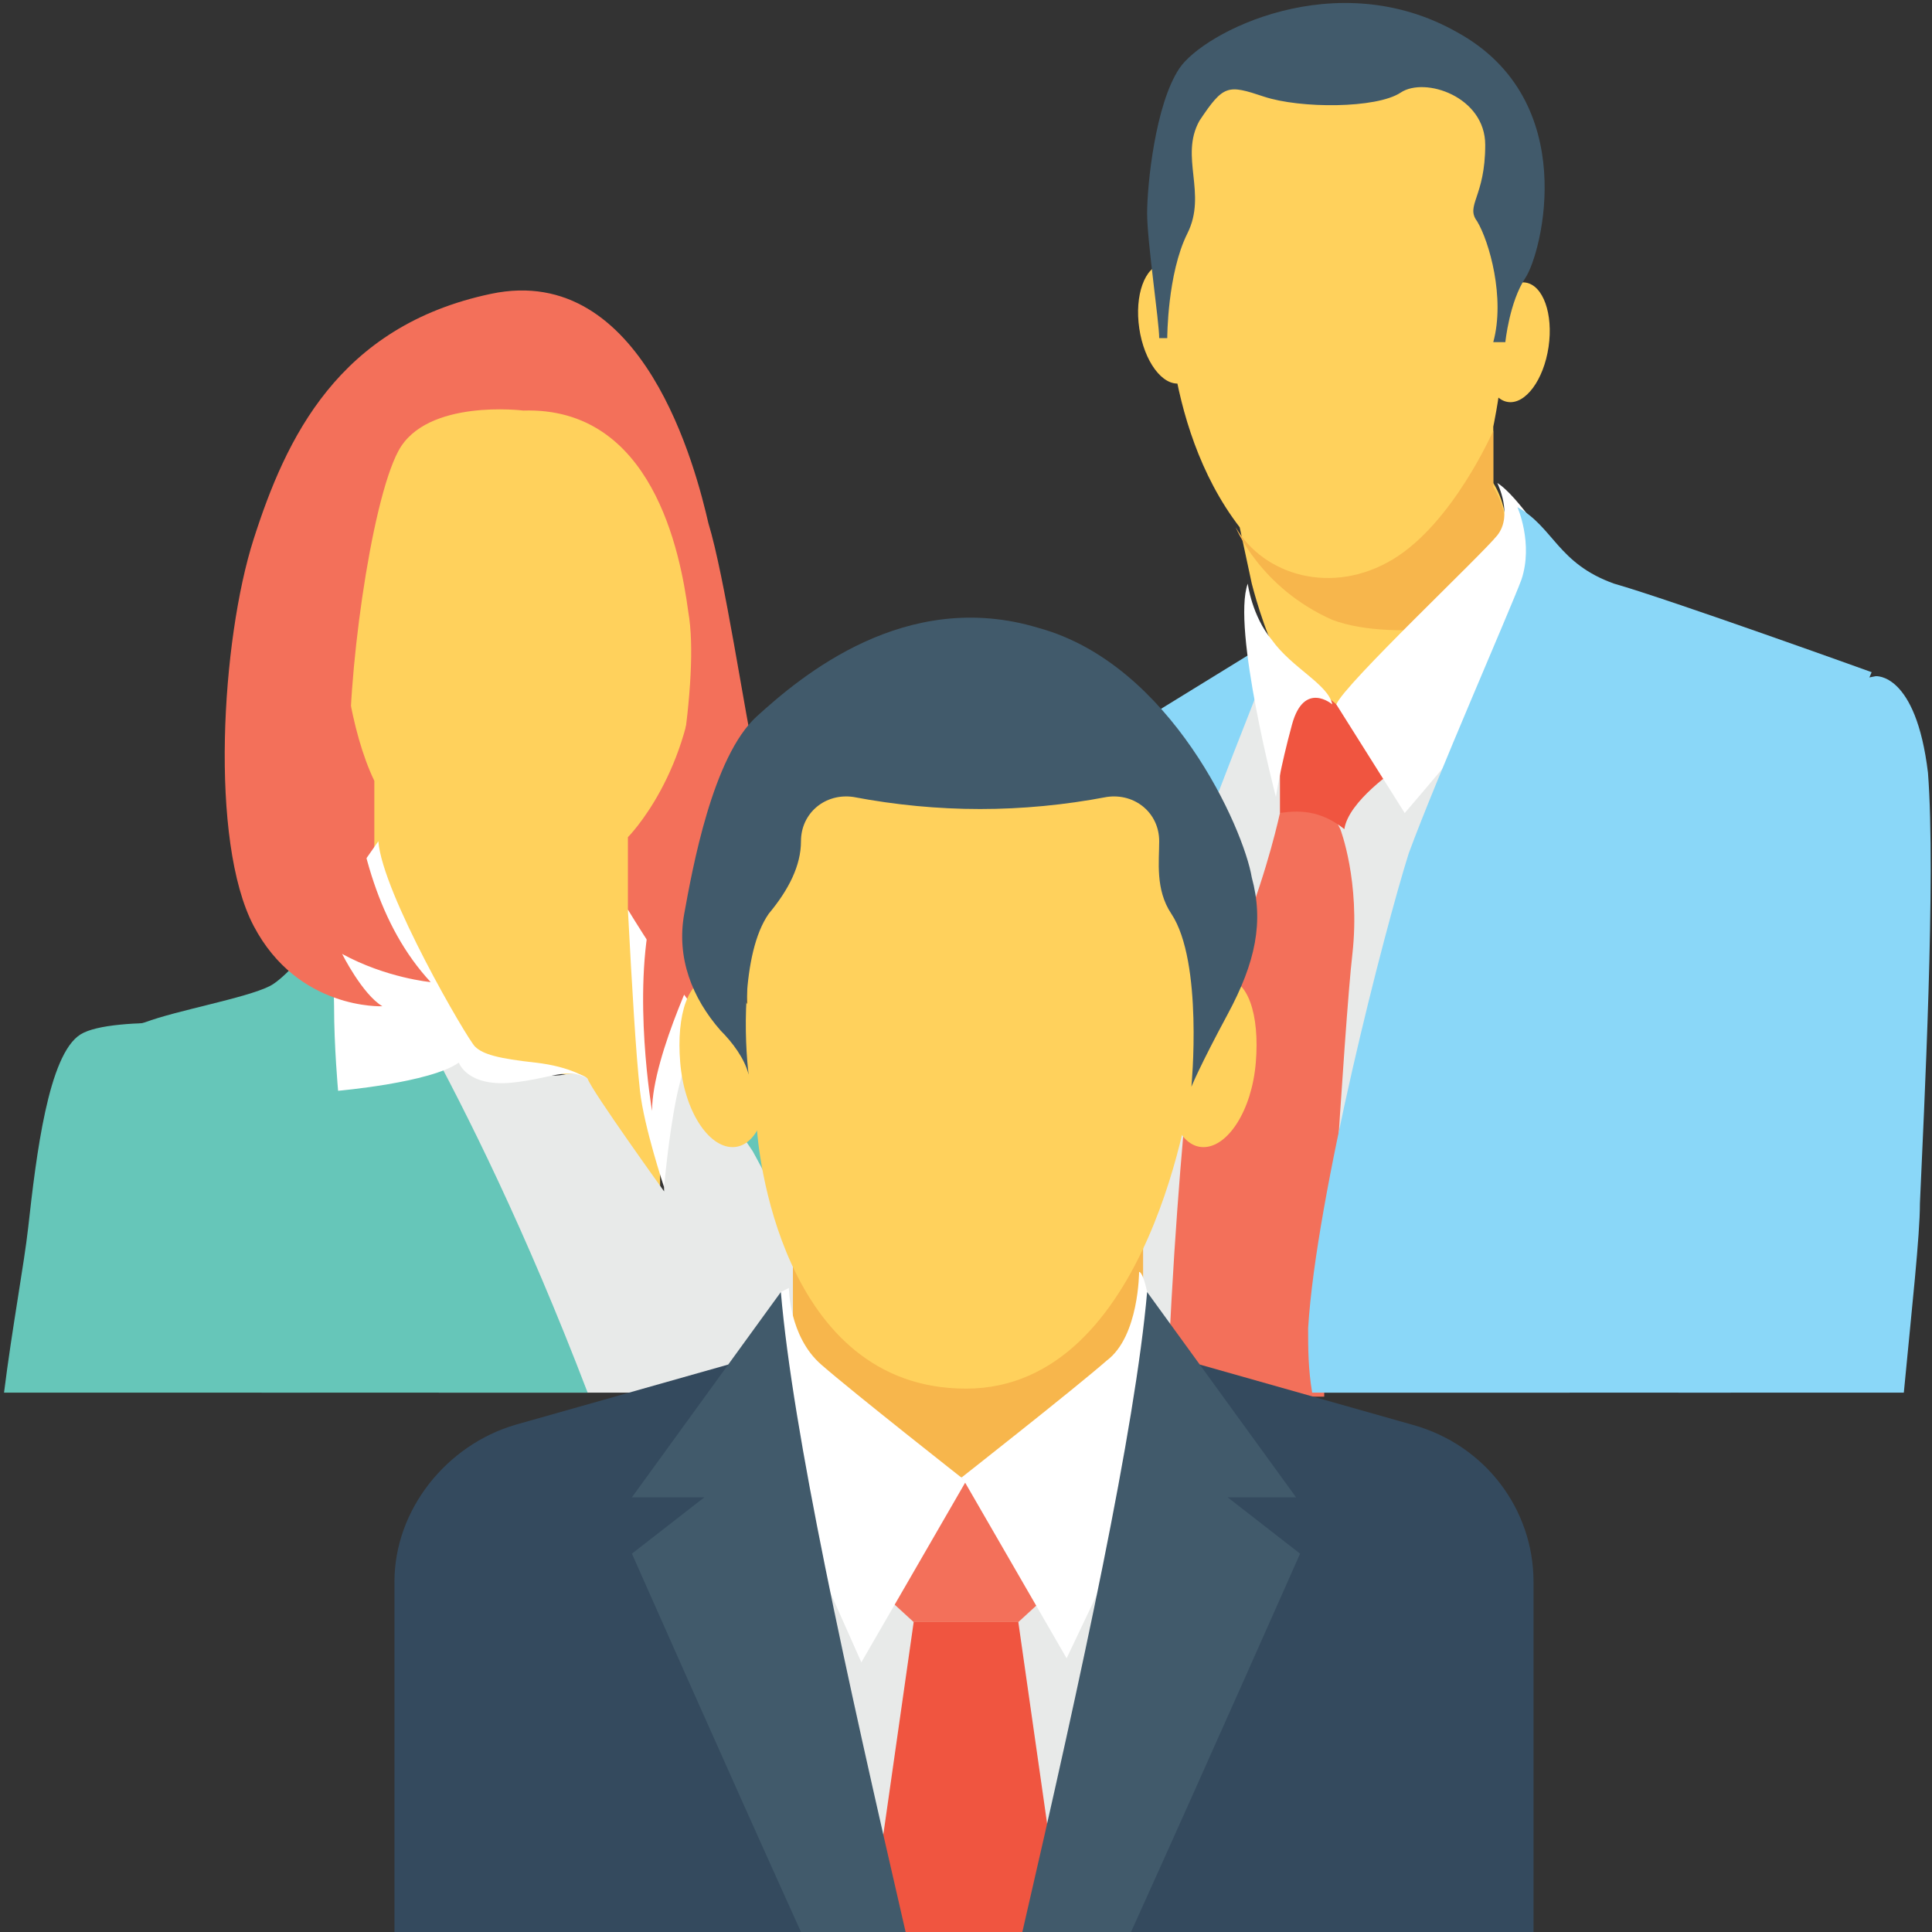<?xml version="1.0" encoding="utf-8"?>
<!-- Generator: Adobe Illustrator 19.0.1, SVG Export Plug-In . SVG Version: 6.00 Build 0)  -->
<svg version="1.1" id="Layer_1" xmlns="http://www.w3.org/2000/svg" xmlns:xlink="http://www.w3.org/1999/xlink" x="0px" y="0px"
	 viewBox="0 0 48 48" style="enable-background:new 0 0 48 48;" xml:space="preserve">
<rect x="0" y="0" width="48" height="48" fill="#333333" stroke="none"/>
<style type="text/css">
	.st0{fill:#415A6B;}
	.st1{fill:#ADB3BA;}
	.st2{fill:#E8EAE9;}
	.st3{fill:#55C0EB;}
	.st4{fill:#F3705A;}
	.st5{fill:#FFFFFF;}
	.st6{fill:#FFD15C;}
	.st7{fill:#344A5E;}
	.st8{fill:#CED6E0;}
	.st9{fill:#F05540;}
	.st10{fill:#F7B64C;}
	.st11{fill:#F3F3F3;}
	.st12{fill:#66C6B9;}
	.st13{fill:#4ABAA5;}
	.st14{fill:#8AD7F8;}
	.st15{fill:none;}
	.st16{fill:#E53D35;}
</style>
<g>
	<g>
		<g>
			<g>
				<g>
					<ellipse class="st4" cx="9.5" cy="18.8" rx="1.9" ry="3.6"/>
				</g>
				<g>
					<ellipse class="st4" cx="15.4" cy="20.3" rx="2.9" ry="5.8"/>
				</g>
				<g>
					<g>
						<path class="st12" d="M7.7,34.6c-0.6-4.7-1.2-8.8-1.6-9.1c0,0-3.3-0.3-4.1,0.2c-0.8,0.5-1.1,3-1.3,4.8
							c-0.1,0.9-0.4,2.5-0.6,4.1H7.7z"/>
					</g>
					<g>
						<path class="st12" d="M24,34.6C24,34.6,24,34.6,24,34.6c-0.5-1.8-0.9-3.7-1.3-5.9c-0.4-2.2-1.1-2.2-1.1-2.2l-1.8,0.8v0.2
							c0.3,0.4,0.9,3.6,1.4,7H24z"/>
					</g>
					<g>
						<path class="st12" d="M20.5,34.2c0,0.1,0.1,0.3,0.1,0.4h1.9c-0.1-1.5-0.2-2.7-0.4-3.1c-0.5-1.3-0.9-3.9-0.6-4.9
							c0,0-4.7-1.8-5.3-2.2l0.4,1.7C16.7,26.1,19.7,31.7,20.5,34.2z"/>
					</g>
					<g>
						<path class="st6" d="M16.2,23.7l-0.6-1.1v-1.8c0,0,1.6-1.6,1.7-4.5c0.1-3-0.8-5.2-1.3-6c-0.5-0.8-3.2-1.4-3.2-1.4l-2.7,1
							L8.4,12c0,0-0.3,4.9,0.9,7.4l0,1.6L9.1,24c0,0,2.2,2,2.8,2.4c0.6,0.3,2.4,0.2,2.6,0.4l1.9,2.8l0-3.3L16.2,23.7z"/>
					</g>
					<g>
						<path class="st2" d="M21.4,34.6c0,0,0-0.1,0-0.1c-0.6-2.1-2.7-5.9-2.7-5.9l-2.3-3.4l0.1,4.4c0,0-1.8-2.5-1.9-2.8
							c-0.2-0.2-0.6-0.1-0.6-0.1c-1,0.2-3.7-0.9-3.7-0.9l-0.8,4l1.4,4.8H21.4z"/>
					</g>
					<g>
						<path class="st12" d="M5,27.3c1,2.3,1.5,4.8,1.5,6.3c0,0.2,0,0.5,0,1h8.1C11.5,26.5,8.8,23,8.7,22.3c0,0-1.4,1.9-2,2.2
							c-0.6,0.3-2.3,0.6-3.1,0.9c-0.4,0.1-0.9,0.3-1.2,0.4C3,25.5,4.2,25.6,5,27.3z"/>
					</g>
					<g>
						<path class="st5" d="M9.4,20.9l-1.4,2c0,0,0.3,1.1,0.3,2.1c0,1,0.1,2.1,0.1,2.1s2.3-0.2,3-0.7c0,0,0.2,0.6,1.3,0.5
							c1-0.1,1.4-0.4,1.9-0.1c0,0-0.4-0.3-1.3-0.4c-0.9-0.1-1.3-0.2-1.5-0.4S9.5,22.2,9.4,20.9z"/>
					</g>
					<g>
						<path class="st5" d="M15.6,22.6c0,0,1.1,1.8,1.7,2.5c0.6,0.7,1.5,1.6,1.7,1.6c0,0-0.5,0.1-1.1-0.3s-0.6-0.5-0.6-0.5
							s-0.3,0.4-0.5,1.4s-0.3,2.2-0.3,2.2S16,28,15.9,27.1C15.8,26.2,15.7,24.5,15.6,22.6z"/>
					</g>
				</g>
				<g>
					<path class="st4" d="M13,10.2c0,0-2.4-0.3-3.1,1S8.6,17,8.7,19c0.2,2,0.7,4,2,5.4c0,0-1.1-0.1-2.2-0.7c0,0,0.5,1,1,1.3
						c0,0-2.1,0.1-3.2-2s-0.8-7.1,0-9.6s2.1-5.3,5.9-6.1s5.1,4.4,5.4,5.7c0.4,1.3,0.9,4.7,1.2,6.1s-0.2,4.9-1.9,6.7
						c0,0,0.5-0.9,0.6-2.2c0,0-1.3,2.6-1.3,4c0,0-0.5-2.9,0-5c0.5-2.1,1.2-5.7,0.9-7.4C16.9,13.7,16.2,10.1,13,10.2z"/>
				</g>
			</g>
			<g>
				<g>
					<path class="st6" d="M37.4,13.8c0,0,0.2-1-0.3-1.8v-1.4c0,0,0.5-2.3,0.3-4.5s0.1-3.5-0.8-4.3s-3.9-1.1-5-0.8
						c-1.1,0.3-2.2,0.8-2.4,1.2C29,2.7,29,6.8,29,6.8s-0.2,3.7,1.8,6.3l0.3,1.4c0,0,0.3,1.2,0.7,1.9c0.4,0.7,1.5,1.6,1.5,1.6
						S37.1,15.1,37.4,13.8z"/>
				</g>
				<path class="st10" d="M33.1,15.4c0.8,0.3,1.9,0.3,3,0.2c0.7-0.7,1.2-1.3,1.3-1.7c0,0,0.2-1-0.3-1.8v-1.4c0,0-1,2.3-2.5,3.2
					c-1.5,0.9-3.2,0.4-3.9-0.8C30.7,13.1,31.3,14.6,33.1,15.4z"/>
				<g>
					<g>
						<path class="st14" d="M47.3,34.6c0.2-2.1,0.4-3.9,0.4-4.7c0.1-2.3,0.4-8.1,0.2-10.7c-0.3-2.5-1.3-2.4-1.3-2.4L43,17.5
							l-1.3,17.1H47.3z"/>
					</g>
					<g>
						<path class="st2" d="M39,34.6L40.1,18l-7-0.5l-1.9-0.4c0,0-3.4,6.3-4,9.2c-0.3,1.2-0.3,4.7-0.4,8.3H39z"/>
					</g>
					<g>
						<path class="st14" d="M26.1,34.6h1.8c0-1.3,0.1-2.5,0.2-3.3c0.2-2.5,0.9-8,1.4-9.5c0.5-1.5,1.9-5,1.9-5l-0.1-0.7l-3.9,2.4
							c-0.2,0.1-0.4,0.3-0.5,0.4c-0.9,1.2-0.7,2.8-1,6.4C25.6,28.5,26.1,31.3,26.1,34.6z"/>
					</g>
					<g>
						<g>
							<path class="st4" d="M32.9,34.6l0-0.6c0,0,0.5-8.6,0.7-10.3c0.2-1.8-0.3-3.1-0.3-3.1l-0.2-0.4c-0.3-0.5-1.3,0-1.3,0
								s-0.3,1.4-0.9,2.9c-0.6,1.4-1.1,2.5-1.4,4.1c-0.1,0.8-0.4,4.3-0.5,7.5H32.9z"/>
						</g>
						<g>
							<path class="st9" d="M34.7,19.1c0,0-1.2,0.8-1.3,1.5c-0.5-0.4-1-0.5-1.6-0.4l0-0.4v-2.5c0,0,0.9-0.3,1.4,0.2s0.5,0.5,0.5,0.5
								L34.7,19.1z"/>
						</g>
					</g>
					<g>
						<path class="st5" d="M37.2,12c0,0,0.4,0.8,0,1.3c-0.4,0.5-3.8,3.7-4,4.2l1.7,2.7c0,0,3.1-3.6,3.5-4.4s0.2-2.1,0.2-2.1
							S37.7,12.3,37.2,12z"/>
					</g>
					<g>
						<path class="st14" d="M43,34.6l0.5-4.9c0,0-1.1-5.1,0.8-8.6c1.9-3.6,2.2-4.4,2.2-4.4s-5-1.8-6.4-2.2c-1.4-0.5-1.5-1.4-2.4-1.9
							c0,0,0.4,0.9,0.1,1.8c-0.3,0.8-2.1,4.9-2.8,6.8c-0.6,1.9-2.3,8.5-2.5,11.8c0,0.5,0,1,0.1,1.6H43z"/>
					</g>
					<g>
						<g>
							<path class="st5" d="M33.1,17.5c0,0-0.7-0.6-1,0.5c-0.3,1.1-0.4,1.8-0.4,1.8s-1.1-4.2-0.7-5.3c0,0,0.1,0.8,0.6,1.4
								C32.1,16.6,33,17,33.1,17.5z"/>
						</g>
					</g>
				</g>
				<g>
					<ellipse transform="matrix(0.989 0.146 -0.146 0.989 1.638 -5.407)" class="st6" cx="37.7" cy="8.5" rx="0.8" ry="1.5"/>
				</g>
				<g>
					
						<ellipse transform="matrix(-0.989 0.146 -0.146 -0.989 59.044 11.705)" class="st6" cx="29.1" cy="8" rx="0.8" ry="1.5"/>
				</g>
				<g>
					<path class="st0" d="M37.1,8.5h0.3c0,0,0.1-1,0.5-1.6s1.4-4.4-1.7-6.1c-3-1.7-6.3,0-6.9,0.9s-0.8,2.9-0.8,3.6s0.3,2.7,0.3,3.1
						H29c0,0,0-1.6,0.5-2.6c0.5-1-0.2-1.9,0.3-2.8c0.6-0.9,0.7-0.9,1.6-0.6s2.8,0.3,3.4-0.1c0.6-0.4,2.1,0.1,2.1,1.3
						c0,1.3-0.5,1.5-0.2,1.9C37,6,37.4,7.4,37.1,8.5z"/>
				</g>
			</g>
		</g>
		<g>
			<g>
				<g>
					<g>
						<rect x="19.7" y="29.4" class="st10" width="8.7" height="13.2"/>
					</g>
				</g>
				<g>
					<g>
						<path class="st6" d="M29.6,27c0,0-1,7.5-5.6,7.5s-5.2-6-5.2-6.6c0-0.6-0.8-4.6,0.5-7.4c1.3-2.8,6.1-3.2,8.1-2.2
							s2.5,1.3,2.6,2.7C30.2,22.4,30,26,29.6,27z"/>
					</g>
					<g>
						<g>
							<g>
								<path class="st6" d="M31.2,26.4c-0.1,1.2-0.7,2.1-1.3,2.1s-1-0.9-0.8-2.1c0.1-1.2,0.7-2.1,1.3-2.1S31.3,25.2,31.2,26.4z"/>
							</g>
						</g>
						<g>
							<g>
								<path class="st6" d="M16.9,26.4c0.1,1.2,0.7,2.1,1.3,2.1s1-0.9,0.8-2.1c-0.1-1.2-0.7-2.1-1.3-2.1S16.8,25.2,16.9,26.4z"/>
							</g>
						</g>
					</g>
					<g>
						<g>
							<path class="st0" d="M30.5,25.2c-0.7,1.3-0.9,1.8-0.9,1.8s0.3-3.1-0.5-4.3c-0.4-0.6-0.3-1.3-0.3-1.8c0-0.7-0.6-1.2-1.3-1.1
								c-2.1,0.4-4.2,0.4-6.3,0c-0.7-0.1-1.3,0.4-1.3,1.1c0,0.6-0.3,1.2-0.8,1.8c-0.7,1-0.6,3.2-0.5,4c-0.1-0.4-0.4-0.8-0.7-1.1
								c-0.7-0.8-1.1-1.8-0.9-2.9c0,0,0,0,0,0c0.2-1.1,0.7-3.9,1.8-4.9c1.1-1,3.7-3.2,7-2.2c3.3,0.9,5.1,5,5.3,6.2
								C31.4,22.9,31.2,23.9,30.5,25.2z"/>
						</g>
					</g>
				</g>
			</g>
			<g>
				<polygon class="st2" points="30.6,48 30.6,36.7 20.1,36.7 19.1,48 				"/>
			</g>
			<g>
				<g>
					<polygon class="st4" points="25.3,40.3 26.5,39.2 24,36.7 21.5,39.2 22.7,40.3 					"/>
				</g>
				<g>
					<polygon class="st9" points="26.4,48 25.3,40.3 22.7,40.3 21.6,48 					"/>
				</g>
				<g>
					<path class="st7" d="M26.3,48h11.8v-8.7c0-1.8-1.2-3.4-3-3.9l-5.3-1.5l0.1,1.4C30,35.3,28,41.6,26.3,48z"/>
					<g>
						<path class="st7" d="M21.7,48C20,41.6,18,35.3,18,35.3l0.1-1.4l-5.3,1.5c-1.7,0.5-3,2.1-3,3.9V48H21.7z"/>
					</g>
				</g>
			</g>
			<g>
				<g>
					<g>
						<g>
							<path class="st5" d="M28.5,32.1c0,0-0.1-0.5-0.2-0.5c0,0,0,1.6-0.8,2.2c-0.8,0.7-3.6,2.9-3.6,2.9l2.6,4.5l2.9-6.1L28.5,32.1"
								/>
						</g>
						<g>
							<path class="st0" d="M28.1,48c1.9-4.2,4.2-9.4,4.2-9.4l-1.8-1.4l1.7,0l-3.7-5.1c-0.3,3.4-1.6,9.4-3.1,15.9H28.1z"/>
						</g>
					</g>
				</g>
				<g>
					<g>
						<g>
							<path class="st5" d="M19.4,32.1l0.2-0.1c0,0,0,1.2,0.8,1.9c0.8,0.7,3.6,2.9,3.6,2.9l-2.6,4.5L18.6,35
								C18.6,35,18.6,33.1,19.4,32.1"/>
						</g>
						<g>
							<path class="st0" d="M19.9,48h2.6c-1.5-6.5-2.8-12.4-3.1-15.9l-3.7,5.1l1.8,0l-1.8,1.4C15.7,38.6,18,43.8,19.9,48z"/>
						</g>
					</g>
				</g>
			</g>
		</g>
	</g>
</g>
</svg>
